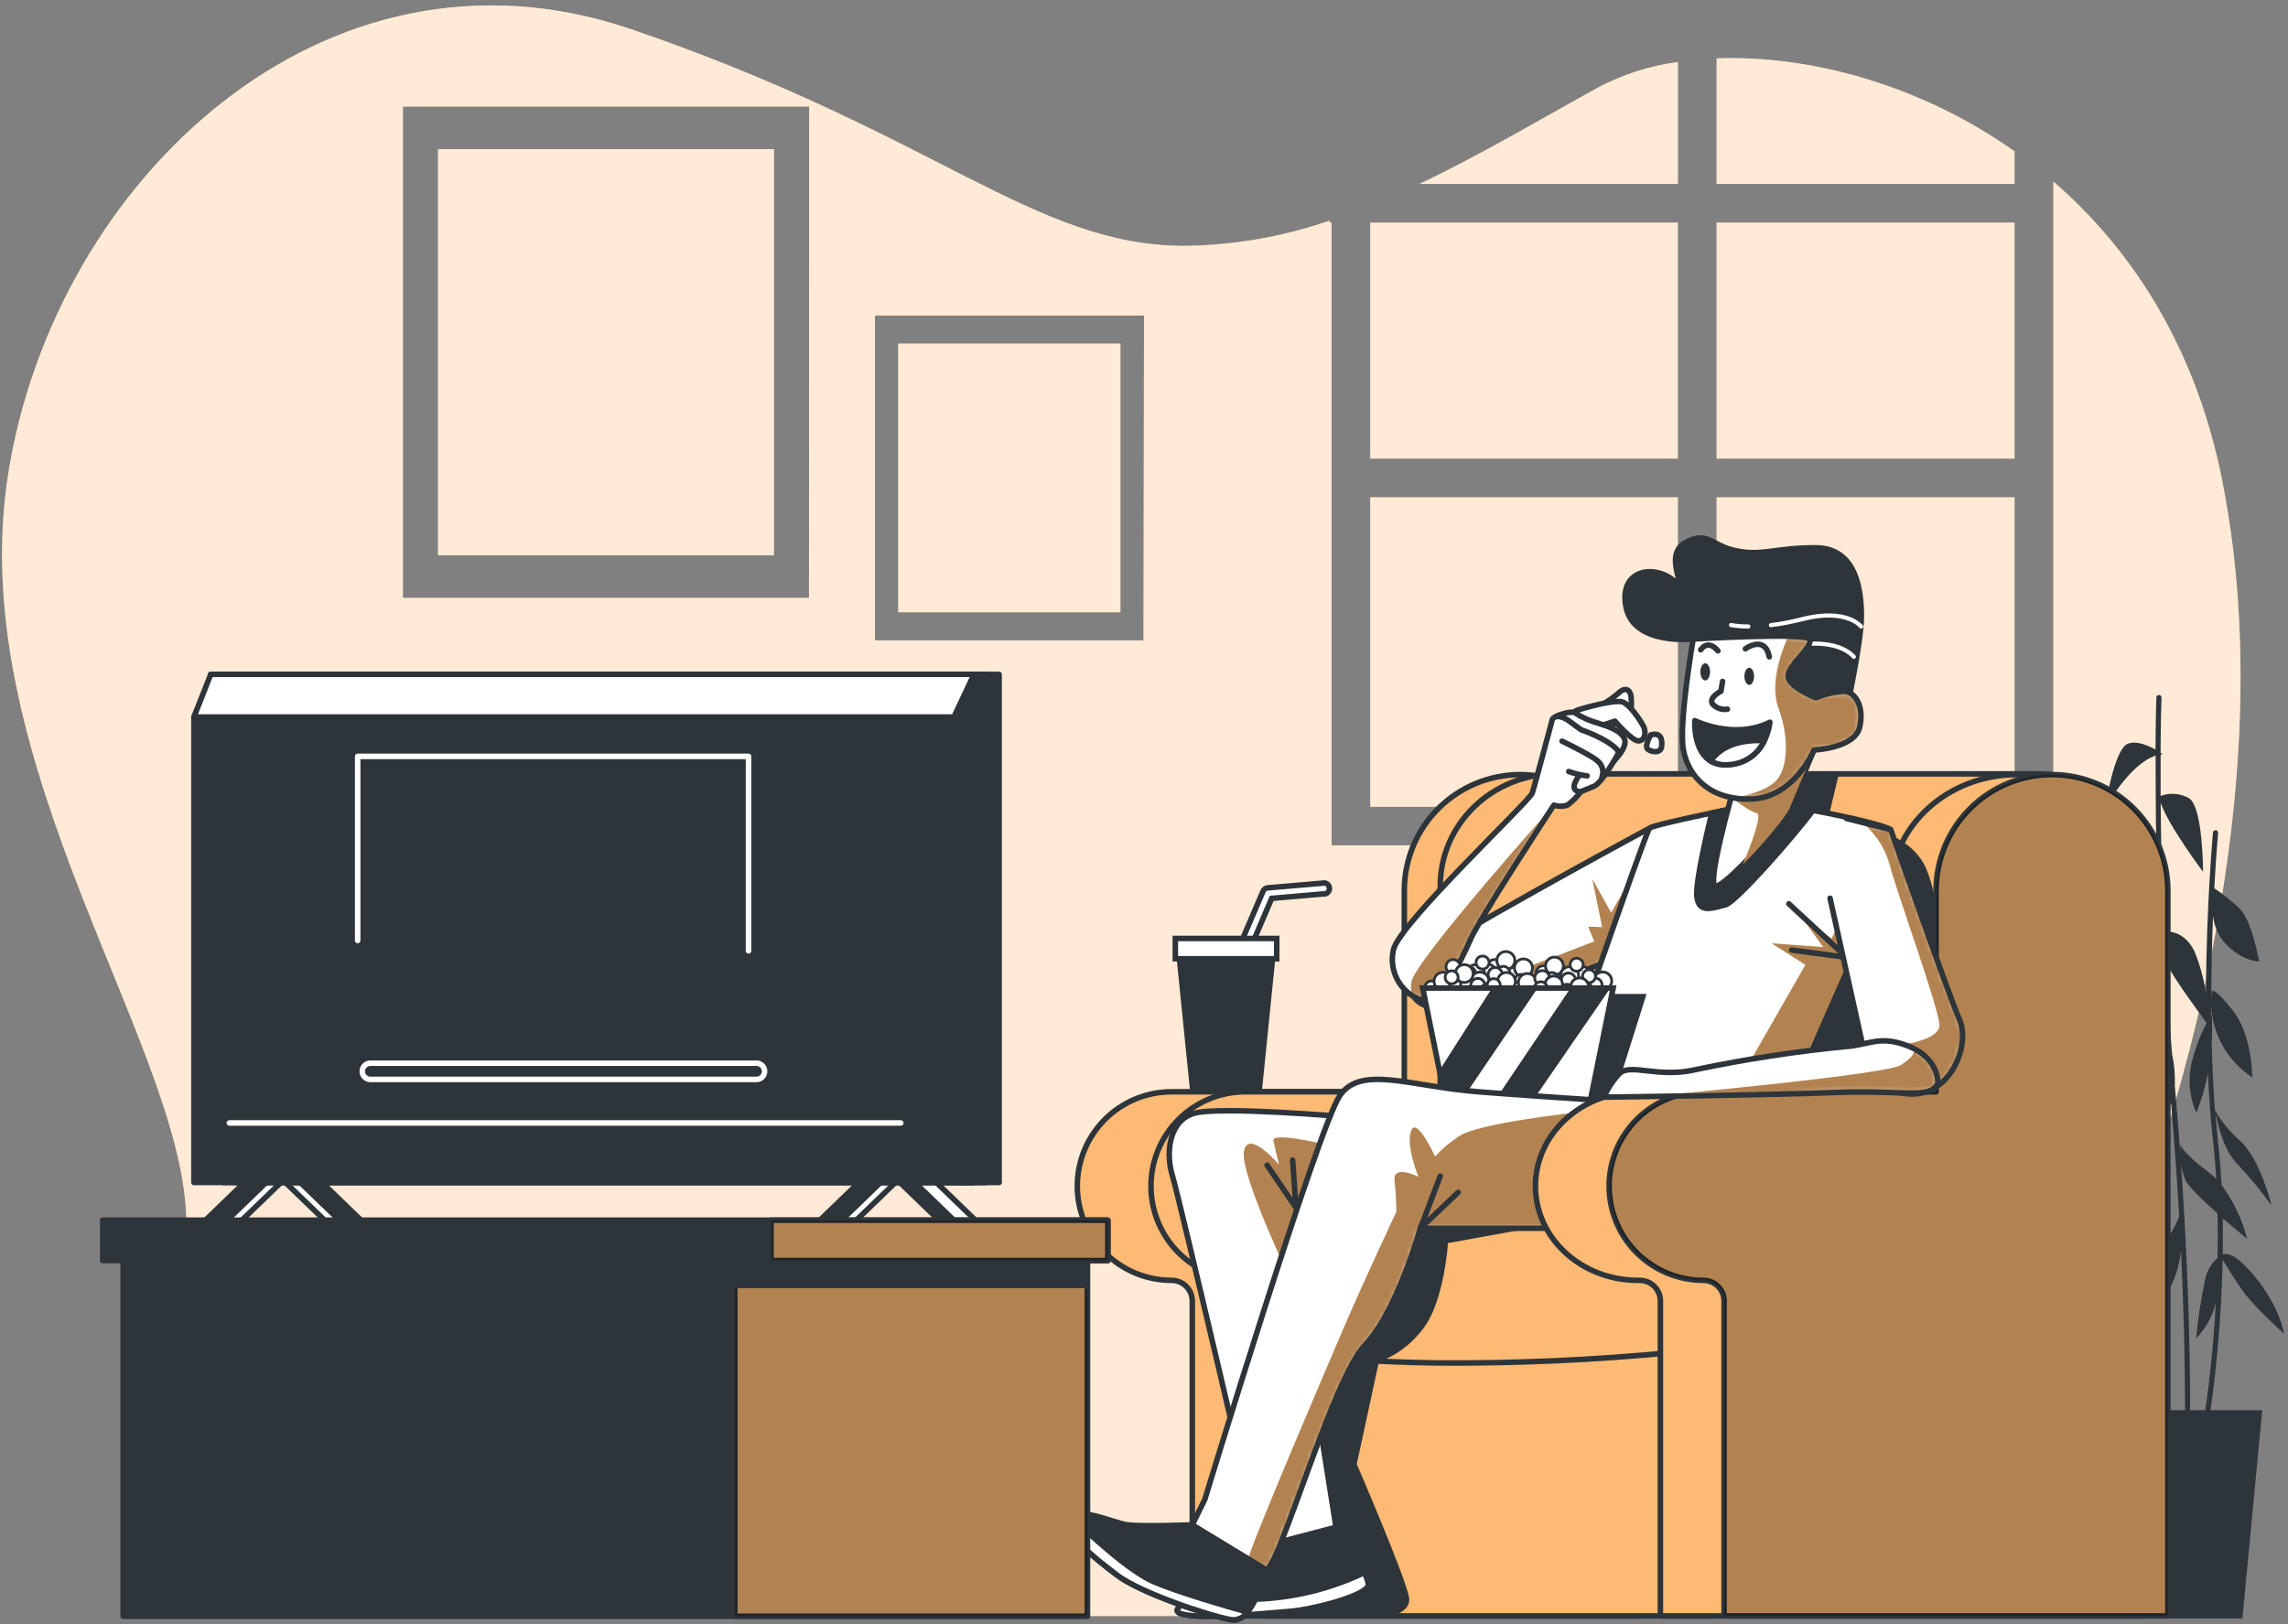 <svg width="414" height="294" viewBox="0 0 414 294" fill="none" xmlns="http://www.w3.org/2000/svg">
<rect x="0" y="0" width="414" height="294" fill="#808080" stroke="none"/>
<path d="M303.6 90.01H247.94V146.02H303.6V90.01Z" fill="#FDBA74"/>
<path d="M303.61 33.29V11.22C298.592 11.888 293.731 13.435 289.25 15.79C278.78 21.55 268.02 27.98 256.85 33.29H303.61Z" fill="#FDBA74"/>
<path d="M364.52 40.29H310.61V83H364.52V40.29Z" fill="#FDBA74"/>
<path d="M364.52 90.01H310.61V146.02H364.52V90.01Z" fill="#FDBA74"/>
<path d="M303.6 40.29H247.94V83H303.6V40.29Z" fill="#FDBA74"/>
<path d="M310.61 33.29H364.52V27.39C347.16 15.11 327.08 9.94 310.61 10.57V33.29Z" fill="#FDBA74"/>
<path d="M382.38 231.44C382.38 231.44 416 155.82 402 86.51C397.19 62.71 385.7 45.1 371.54 32.86V153H240.94V40.29H240.59V39.93C232.138 42.85 223.272 44.394 214.33 44.5C187.03 44.5 169.52 24.19 114.21 5.29C58.9 -13.61 9.88 32.59 1.48 85.81C-6.92 139.03 35.09 191.53 33.69 223C32.29 254.47 22.28 292.49 22.28 292.49H388.68C388.68 292.49 375.37 267.85 382.38 231.44ZM146.38 108.21H72.9V19.29H146.42L146.38 108.21ZM206.91 115.91H158.32V57.1H207L206.91 115.91Z" fill="#FDBA74"/>
<path d="M140.04 26.99H79.26V100.51H140.04V26.99Z" fill="#FDBA74"/>
<path d="M202.73 62.19H162.53V110.82H202.73V62.19Z" fill="#FDBA74"/>
<g opacity="0.7">
<path d="M303.6 90.01H247.94V146.02H303.6V90.01Z" fill="white"/>
<path d="M303.61 33.29V11.22C298.592 11.888 293.731 13.435 289.25 15.79C278.78 21.55 268.02 27.98 256.85 33.29H303.61Z" fill="white"/>
<path d="M364.52 40.29H310.61V83H364.52V40.29Z" fill="white"/>
<path d="M364.52 90.01H310.61V146.02H364.52V90.01Z" fill="white"/>
<path d="M303.6 40.29H247.94V83H303.6V40.29Z" fill="white"/>
<path d="M310.61 33.29H364.52V27.39C347.16 15.11 327.08 9.94 310.61 10.57V33.29Z" fill="white"/>
<path d="M382.38 231.44C382.38 231.44 416 155.82 402 86.51C397.19 62.71 385.7 45.1 371.54 32.86V153H240.94V40.29H240.59V39.93C232.138 42.85 223.272 44.394 214.33 44.5C187.03 44.5 169.52 24.19 114.21 5.29C58.9 -13.61 9.88 32.59 1.48 85.81C-6.92 139.03 35.09 191.53 33.69 223C32.29 254.47 22.28 292.49 22.28 292.49H388.68C388.68 292.49 375.37 267.85 382.38 231.44ZM146.38 108.21H72.9V19.29H146.42L146.38 108.21ZM206.91 115.91H158.32V57.1H207L206.91 115.91Z" fill="white"/>
<path d="M140.04 26.99H79.26V100.51H140.04V26.99Z" fill="white"/>
<path d="M202.73 62.19H162.53V110.82H202.73V62.19Z" fill="white"/>
</g>
<path d="M407.86 230.89C404.47 226.82 402.86 226.78 402.2 227.09C402.2 224.943 402.2 222.757 402.2 220.53C404.55 222.53 406.6 224.22 406.6 224.22C405.714 220.705 404.145 217.398 401.98 214.49C401.84 212.01 401.65 209.49 401.38 207.07C401.18 205.26 401.02 203.42 400.87 201.58C401.68 204.79 402.47 208.34 405.01 210.88C407.172 213.179 409.176 215.622 411.01 218.19C411.01 218.19 409.1 209.93 405.29 206.44C403.489 204.876 401.964 203.02 400.78 200.95C400.48 196.89 400.29 192.79 400.19 188.77C400.305 187.039 400.305 185.301 400.19 183.57L400.08 183.71C400.08 183.08 400.08 182.46 400.08 181.85C400.18 184.479 400.909 187.046 402.208 189.334C403.506 191.622 405.335 193.566 407.54 195C407.54 195 407.54 187.38 404.05 182.93C400.56 178.48 400.24 179.44 400.24 179.44C400.17 180.03 400.13 180.61 400.12 181.16C400.12 175.52 400.25 170.25 400.44 165.72C400.61 167.493 401.306 169.176 402.44 170.55C405.62 174.04 408.79 174.04 408.79 174.04C408.79 174.04 407.52 166.74 405.3 164.51C403.876 163.121 402.322 161.872 400.66 160.78C400.99 154.78 401.34 150.93 401.35 150.78C401.357 150.719 401.351 150.657 401.334 150.598C401.316 150.539 401.287 150.484 401.248 150.436C401.209 150.389 401.16 150.349 401.106 150.321C401.051 150.292 400.991 150.275 400.93 150.27C400.807 150.261 400.686 150.3 400.591 150.378C400.496 150.456 400.435 150.568 400.42 150.69C400.42 150.89 399.22 163.69 399.16 179.69C398.75 177.09 398.039 174.546 397.04 172.11C395.14 168.29 391.96 168.61 391.96 168.61C391.828 168.585 391.694 168.568 391.56 168.56C391.18 159.8 391.01 151.86 390.96 145.29C392.36 149.45 398.63 157.81 398.63 157.81C398.63 157.81 398.63 146.06 396.09 144.47C395.315 144.03 394.453 143.766 393.565 143.695C392.677 143.624 391.785 143.749 390.95 144.06C390.95 141.29 390.95 138.78 390.95 136.58L391.34 136.53L390.95 136.27C390.95 130.08 391.12 126.4 391.12 126.27C391.123 126.209 391.113 126.148 391.092 126.09C391.071 126.033 391.038 125.98 390.996 125.935C390.954 125.891 390.904 125.855 390.848 125.83C390.792 125.805 390.731 125.791 390.67 125.79C390.608 125.787 390.547 125.797 390.489 125.818C390.431 125.839 390.377 125.872 390.332 125.913C390.286 125.955 390.249 126.006 390.223 126.062C390.197 126.118 390.183 126.178 390.18 126.24C390.18 126.34 390.06 129.81 390.02 135.67C388.68 134.92 386.58 134.01 385.02 134.61C382.48 135.61 380.89 146.36 380.89 146.36C380.89 146.36 385.17 138.36 390.05 136.77C390.05 143.1 390.05 151.92 390.43 162.19C389.3 162.04 385.33 161.71 383.43 164.19C381.2 167.04 378.03 176.89 378.03 176.89L390.43 162.62C390.497 164.62 390.577 166.673 390.67 168.78C390.4 169.08 390.51 169.66 390.74 170.34C391.06 176.99 391.49 184.09 392.1 191.34C390.297 193.35 388.671 195.511 387.24 197.8C383.74 203.2 383.43 211.46 383.43 211.46C383.43 211.46 391.29 203.28 392.84 199.65C393.47 206.98 393.95 213.86 394.31 220.15C393.465 222.314 392.254 224.317 390.73 226.07C387.55 229.88 387.55 238.46 387.55 238.46C387.55 238.46 393.55 235.66 394.64 226.39C395.58 246.12 395.34 258.66 395.33 258.84C395.329 258.902 395.34 258.963 395.362 259.021C395.384 259.078 395.418 259.131 395.461 259.175C395.503 259.22 395.554 259.256 395.611 259.28C395.667 259.305 395.728 259.319 395.79 259.32C395.851 259.321 395.912 259.31 395.969 259.288C396.026 259.265 396.078 259.232 396.122 259.189C396.166 259.146 396.2 259.095 396.224 259.038C396.248 258.982 396.26 258.921 396.26 258.86C396.26 258.64 396.65 239.07 394.61 210.3C394.708 211.468 395.002 212.61 395.48 213.68C396.1 214.91 398.71 217.39 401.24 219.63C401.31 222.36 401.31 225.05 401.24 227.68C400.037 228.753 399.234 230.202 398.96 231.79C398.234 235.251 397.703 238.75 397.37 242.27C399.083 240.487 400.309 238.293 400.93 235.9C400.475 244.325 399.547 252.719 398.15 261.04C398.129 261.163 398.158 261.289 398.229 261.392C398.299 261.495 398.408 261.566 398.53 261.59H398.62C398.73 261.589 398.837 261.55 398.921 261.479C399.005 261.407 399.061 261.309 399.08 261.2C400.905 250.222 401.941 239.127 402.18 228C402.77 229 404.04 231.13 405.64 233.41C407.86 236.59 413.26 241.35 413.26 241.35C413.26 241.35 412.63 236.61 407.86 230.89ZM399.6 212.15C394.52 208.34 394.52 207.07 394.52 207.07C394.488 207.693 394.488 208.317 394.52 208.94C394.23 204.94 393.89 200.78 393.52 196.48C393.592 194.553 393.424 192.625 393.02 190.74C392.55 185.02 392.19 179.45 391.9 174.11C392.9 176.45 397.23 182.38 399.25 185.11V185.22C398.191 187.23 397.362 189.354 396.78 191.55C395.806 194.804 396.033 198.299 397.42 201.4C398.342 199.102 399.042 196.721 399.51 194.29C399.71 198.61 400.02 202.97 400.51 207.21C400.73 209.27 400.903 211.333 401.03 213.4C400.584 212.949 400.106 212.531 399.6 212.15Z" fill="#2E353A"/>
<path d="M405.75 292.93H389L385.42 255.24H409.34L405.75 292.93Z" fill="#2E353A"/>
<path d="M254.1 161.2V197.61H212C209.759 197.609 207.539 198.049 205.468 198.906C203.397 199.762 201.516 201.019 199.93 202.603C198.345 204.188 197.088 206.069 196.23 208.139C195.372 210.21 194.93 212.429 194.93 214.67C194.93 219.197 196.728 223.539 199.93 226.74C203.131 229.942 207.473 231.74 212 231.74C212.992 231.74 213.943 232.134 214.645 232.835C215.346 233.537 215.74 234.488 215.74 235.48V292.48H296V161.2C296 155.665 293.815 150.354 289.92 146.421C286.025 142.488 280.735 140.253 275.2 140.2C272.434 140.187 269.692 140.72 267.133 141.77C264.574 142.819 262.247 144.364 260.286 146.315C258.325 148.267 256.77 150.586 255.708 153.14C254.646 155.695 254.1 158.434 254.1 161.2Z" fill="#FDBA74" stroke="#2E353A" stroke-miterlimit="10"/>
<path d="M267.43 161.2V197.61H225.33C223.089 197.609 220.869 198.049 218.798 198.906C216.727 199.762 214.846 201.019 213.26 202.603C211.675 204.188 210.418 206.069 209.56 208.139C208.702 210.21 208.26 212.429 208.26 214.67C208.26 219.197 210.058 223.539 213.26 226.74C216.461 229.942 220.803 231.74 225.33 231.74C226.322 231.74 227.273 232.134 227.975 232.835C228.676 233.537 229.07 234.488 229.07 235.48V292.48H309.36V161.2C309.36 155.665 307.175 150.354 303.28 146.421C299.385 142.488 294.095 140.253 288.56 140.2C285.791 140.183 283.047 140.713 280.484 141.761C277.921 142.809 275.59 144.353 273.627 146.305C271.663 148.256 270.104 150.577 269.041 153.134C267.977 155.69 267.43 158.431 267.43 161.2Z" fill="#FDBA74" stroke="#2E353A" stroke-miterlimit="10"/>
<path d="M278.5 222L262 225C262 225 261.5 233.5 258.5 239C256.441 242.451 253.266 245.097 249.5 246.5L245.5 265C245.5 265 255 287 255 289.5C255 292 251.5 292.5 251.5 292.5H231.5V216H281L278.5 222Z" fill="#2E353A"/>
<path d="M260.6 208.08V160.37C260.6 149.16 270.01 140.07 281.6 140.07H368.6C380.2 140.07 389.6 149.16 389.6 160.37V216.14H279.27L260.6 208.08Z" fill="#FDBA74" stroke="#2E353A" stroke-miterlimit="10"/>
<path d="M332.73 140.06L330.89 147.76L342 151.15C342 151.15 346.59 152.8 348.47 157C350.35 161.2 351.55 170.24 351.55 170.24L351.86 178.86V196H315.86L320.78 148.4L325.4 140.4L332.73 140.06Z" fill="#2E353A"/>
<path d="M303.19 244.74C288.838 246.151 274.421 246.802 260 246.69C238.22 246.37 225.22 244.09 225.22 244.09" stroke="#2E353A" stroke-miterlimit="10"/>
<path d="M298.47 149.9C298.47 149.9 258.73 171.36 256.78 174C254.83 176.64 253.61 182 260.44 182.53C267.27 183.06 293.11 173.27 293.11 173.27L298.47 149.9Z" fill="white"/>
<mask id="mask0_1_211" style="mask-type:luminance" maskUnits="userSpaceOnUse" x="255" y="149" width="44" height="34">
<path d="M298.47 149.9C298.47 149.9 258.73 171.36 256.78 174C254.83 176.64 253.61 182 260.44 182.53C267.27 183.06 293.11 173.27 293.11 173.27L298.47 149.9Z" fill="white"/>
</mask>
<g mask="url(#mask0_1_211)">
<path d="M295.06 159L291.53 165.21L288.11 159.05L289.91 167.81L287.37 167.72L288.47 170.4L266.58 178.8C266.58 178.8 273.76 179.63 279.23 177.6C284.7 175.57 289.61 174.26 289.61 174.26L295.06 159Z" fill="#FDBA74"/>
<g style="mix-blend-mode:multiply" opacity="0.3">
<path d="M295.06 159L291.53 165.21L288.11 159.05L289.91 167.81L287.37 167.72L288.47 170.4L266.58 178.8C266.58 178.8 273.76 179.63 279.23 177.6C284.7 175.57 289.61 174.26 289.61 174.26L295.06 159Z" fill="black"/>
</g>
</g>
<path d="M298.47 149.9C298.47 149.9 258.73 171.36 256.78 174C254.83 176.64 253.61 182 260.44 182.53C267.27 183.06 293.11 173.27 293.11 173.27L298.47 149.9Z" stroke="#2E353A" stroke-linecap="round" stroke-linejoin="round"/>
<path d="M287.35 128.75C289.293 127.983 291.102 126.913 292.71 125.58C294.42 123.87 295.15 125.34 295.15 126.31C295.15 127.28 295.64 129.73 293.2 130.7C290.76 131.67 287.35 131.19 287.35 128.75Z" fill="white" stroke="#2E353A" stroke-linecap="round" stroke-linejoin="round"/>
<path d="M281.82 131.08C282.894 130.133 284.059 129.295 285.3 128.58C286.3 128.22 292.36 126.48 293.71 127.1C295.06 127.72 296.85 130.43 297.4 131.51C297.95 132.59 297.58 134.16 296.4 134.1C295.22 134.04 292.21 130.52 292.21 130.52L287.21 132.18C287.21 132.18 285.14 133.1 284.13 132.51C283.12 131.92 282.09 132.26 281.82 131.08Z" fill="white" stroke="#2E353A" stroke-linecap="round" stroke-linejoin="round"/>
<path d="M282.11 129.42C282.11 129.42 284.39 128.56 285.05 129.07C286.285 129.863 287.634 130.463 289.05 130.85C291.14 131.52 293.47 132.29 293.97 133.85C294.47 135.41 291.97 137.78 291.97 137.78C289.762 136.262 287.472 134.866 285.11 133.6C283 132.54 279.58 130.15 282.11 129.42Z" fill="white" stroke="#2E353A" stroke-linecap="round" stroke-linejoin="round"/>
<path d="M286.1 132.09L283.9 130.49C283.9 130.49 281.9 128.93 280.9 130.15C280.9 130.15 277.73 142.1 277.24 143.56C276.75 145.02 253.37 167 252.15 171.84C251.682 173.778 251.977 175.822 252.975 177.548C253.973 179.274 255.597 180.549 257.51 181.11C260.44 181.84 264.34 174.04 266.04 170.11C267.74 166.18 281.16 145.73 281.16 145.73C281.952 145.993 282.808 145.993 283.6 145.73C284.535 145.048 285.358 144.225 286.04 143.29L288.48 142.29C289.69 141.81 292.62 136.93 292.86 136.2C292.872 136.127 292.872 136.053 292.86 135.98C291.18 133.79 286.1 132.09 286.1 132.09Z" fill="white"/>
<mask id="mask1_1_211" style="mask-type:luminance" maskUnits="userSpaceOnUse" x="251" y="129" width="42" height="53">
<path d="M286.1 132.09L283.9 130.49C283.9 130.49 281.9 128.93 280.9 130.15C280.9 130.15 277.73 142.1 277.24 143.56C276.75 145.02 253.37 167 252.15 171.84C251.682 173.778 251.977 175.822 252.975 177.548C253.973 179.274 255.597 180.549 257.51 181.11C260.44 181.84 264.34 174.04 266.04 170.11C267.74 166.18 281.16 145.73 281.16 145.73C281.952 145.993 282.808 145.993 283.6 145.73C284.535 145.048 285.358 144.225 286.04 143.29L288.48 142.29C289.69 141.81 292.62 136.93 292.86 136.2C292.872 136.127 292.872 136.053 292.86 135.98C291.18 133.79 286.1 132.09 286.1 132.09Z" fill="white"/>
</mask>
<g mask="url(#mask1_1_211)">
<g style="mix-blend-mode:multiply">
<path d="M255.59 180.25C256.181 180.635 256.829 180.926 257.51 181.11C260.44 181.84 264.34 174.04 266.04 170.11C267.74 166.18 281.16 145.73 281.16 145.73C281.16 145.73 256.1 173.73 255.38 177.73C255.229 178.574 255.302 179.443 255.59 180.25Z" fill="#FDBA74"/>
</g>
<g style="mix-blend-mode:multiply" opacity="0.3">
<path d="M255.59 180.25C256.181 180.635 256.829 180.926 257.51 181.11C260.44 181.84 264.34 174.04 266.04 170.11C267.74 166.18 281.16 145.73 281.16 145.73C281.16 145.73 256.1 173.73 255.38 177.73C255.229 178.574 255.302 179.443 255.59 180.25Z" fill="black"/>
</g>
</g>
<path d="M286.1 132.09L283.9 130.49C283.9 130.49 281.9 128.93 280.9 130.15C280.9 130.15 277.73 142.1 277.24 143.56C276.75 145.02 253.37 167 252.15 171.84C251.682 173.778 251.977 175.822 252.975 177.548C253.973 179.274 255.597 180.549 257.51 181.11C260.44 181.84 264.34 174.04 266.04 170.11C267.74 166.18 281.16 145.73 281.16 145.73C281.952 145.993 282.808 145.993 283.6 145.73C284.535 145.048 285.358 144.225 286.04 143.29L288.48 142.29C289.69 141.81 292.62 136.93 292.86 136.2C292.872 136.127 292.872 136.053 292.86 135.98C291.18 133.79 286.1 132.09 286.1 132.09Z" stroke="#2E353A" stroke-linecap="round" stroke-linejoin="round"/>
<path d="M283.86 139.64C284.931 140.035 286.046 140.3 287.18 140.43" stroke="#2E353A" stroke-linecap="round" stroke-linejoin="round"/>
<path d="M285.6 140.59C285.6 140.59 283.6 143.2 286.04 143.32" stroke="#2E353A" stroke-linecap="round" stroke-linejoin="round"/>
<path d="M282.65 134.15C282.65 134.15 288.13 136.79 289.08 137.74C289.494 138.072 289.795 138.525 289.938 139.036C290.082 139.548 290.061 140.091 289.88 140.59" stroke="#2E353A" stroke-linecap="round" stroke-linejoin="round"/>
<path d="M298.71 133C298.71 133 297.51 135 298.11 135.56C298.71 136.12 300.51 136.46 300.66 135.11C300.81 133.76 300.51 132.54 298.71 133Z" fill="white" stroke="#2E353A" stroke-linecap="round" stroke-linejoin="round"/>
<path d="M241.74 276.38C241.74 276.38 247.6 284.83 247.6 286.79C247.6 288.75 237.52 291.34 233.29 291.66C229.06 291.98 218.99 292.96 214.76 292.31C210.53 291.66 214.76 290.04 218.99 287.11C223.22 284.18 227.12 283.21 228.09 279.96L241.74 276.38Z" fill="#2E353A" stroke="#2E353A" stroke-miterlimit="10"/>
<path d="M233.29 291.66C237.52 291.34 247.6 288.74 247.6 286.79C247.478 286.037 247.22 285.312 246.84 284.65C241.065 287.408 234.809 289.018 228.42 289.39C221.65 289.74 217.34 289.8 214.81 289.79C212.81 291.08 212.07 291.9 214.76 292.31C219 293 229.07 292 233.29 291.66Z" fill="white" stroke="#2E353A" stroke-miterlimit="10"/>
<path d="M243.7 202.16C243.7 202.16 220.61 200.16 216.06 201.51C211.51 202.86 210.86 208.66 212.16 212.89C213.46 217.12 228.09 280 228.09 280L241.74 276.42L234.27 229.18L243.7 202.16Z" fill="white"/>
<mask id="mask2_1_211" style="mask-type:luminance" maskUnits="userSpaceOnUse" x="211" y="201" width="33" height="79">
<path d="M243.7 202.16C243.7 202.16 220.61 200.16 216.06 201.51C211.51 202.86 210.86 208.66 212.16 212.89C213.46 217.12 228.09 280 228.09 280L241.74 276.42L234.27 229.18L243.7 202.16Z" fill="white"/>
</mask>
<g mask="url(#mask2_1_211)">
<path d="M239.77 207.14C239.77 207.14 230.09 204.8 230.43 206.47C230.77 208.14 231.43 210.81 231.43 210.81C231.43 210.81 225.75 204.13 225.08 208.47C224.41 212.81 234.08 232.84 234.08 232.84L239.77 207.14Z" fill="#FDBA74"/>
<g style="mix-blend-mode:multiply" opacity="0.3">
<path d="M239.77 207.14C239.77 207.14 230.09 204.8 230.43 206.47C230.77 208.14 231.43 210.81 231.43 210.81C231.43 210.81 225.75 204.13 225.08 208.47C224.41 212.81 234.08 232.84 234.08 232.84L239.77 207.14Z" fill="black"/>
</g>
</g>
<path d="M243.7 202.16C243.7 202.16 220.61 200.16 216.06 201.51C211.51 202.86 210.86 208.66 212.16 212.89C213.46 217.12 228.09 280 228.09 280L241.74 276.42L234.27 229.18L243.7 202.16Z" stroke="#2E353A" stroke-miterlimit="10"/>
<path d="M229.27 210.89L234.5 218.59L233.89 209.96" stroke="#2E353A" stroke-linecap="round" stroke-linejoin="round"/>
<path d="M317.73 145.51C317.73 145.51 299.2 149.17 298.47 149.9C297.74 150.63 280.92 199.4 280.92 199.4H324.07C324.07 199.4 343.82 151.4 342.07 150.15C340.32 148.9 321.39 145 317.73 145.51Z" fill="white" stroke="#2E353A" stroke-linecap="round" stroke-linejoin="round"/>
<path d="M332.27 168.03L331.42 169.89L326 165.99L329.9 171.42L320.57 170.74L326.68 174.64L316.68 192.1L327.19 190.4L334.13 174.64L332.27 168.03Z" fill="#FDBA74"/>
<g style="mix-blend-mode:multiply" opacity="0.3">
<path d="M332.27 168.03L331.42 169.89L326 165.99L329.9 171.42L320.57 170.74L326.68 174.64L316.68 192.1L327.19 190.4L334.13 174.64L332.27 168.03Z" fill="black"/>
</g>
<path d="M323.68 163.59L334.14 173.27L324.2 171.96" stroke="#2E353A" stroke-linecap="round" stroke-linejoin="round"/>
<path d="M317.73 145.51C317.73 145.51 313.93 146.26 309.73 147.15C308.81 150.96 306.84 159.47 307.03 162.09C307.27 165.51 309.95 164.29 312.15 163.8C314.07 163.37 324.66 151.27 328.03 146.69C323.49 145.87 319.26 145.31 317.73 145.51Z" fill="#2E353A" stroke="#2E353A" stroke-linecap="round" stroke-linejoin="round"/>
<path d="M289.56 179.9H297.94L291.47 200.42H282.85L289.56 179.9Z" fill="#2E353A"/>
<path d="M313.59 143.07C313.59 143.07 308.71 160.14 310.42 160.39C312.13 160.64 322.85 148.68 323.83 146.24C324.81 143.8 328.23 135.75 328.23 135.75C328.23 135.75 321.39 142.59 313.59 143.07Z" fill="white" stroke="#2E353A" stroke-linecap="round" stroke-linejoin="round"/>
<g style="mix-blend-mode:multiply">
<path d="M323.83 146.24C324.83 143.81 328.23 135.75 328.23 135.75C328.23 135.75 321.39 142.59 313.59 143.07L313.25 144.27C314.48 145.27 316.77 146.94 317.86 147.18C318.95 147.42 316.86 152.83 315.35 156.47C319 152.82 323.23 147.74 323.83 146.24Z" fill="#FDBA74"/>
</g>
<g style="mix-blend-mode:multiply" opacity="0.3">
<path d="M323.83 146.24C324.83 143.81 328.23 135.75 328.23 135.75C328.23 135.75 321.39 142.59 313.59 143.07L313.25 144.27C314.48 145.27 316.77 146.94 317.86 147.18C318.95 147.42 316.86 152.83 315.35 156.47C319 152.82 323.23 147.74 323.83 146.24Z" fill="black"/>
</g>
<path d="M306.37 115.66C306.37 115.66 295.74 116.84 294.26 110.05C292.78 103.26 299 102 302.83 105.05C305.76 107.37 300.76 100.62 304.89 98.26C309.02 95.9 309.62 98.85 314.35 99.74C319.08 100.63 321.14 99.15 328.52 99.15C335.9 99.15 336.8 106.83 336.8 111.55C336.8 116.27 334.14 128.39 334.14 128.39C334.14 128.39 329.71 129.57 326.46 128.39C323.21 127.21 319.37 123.39 320.55 121.01C321.73 118.63 318.78 117.46 315.82 117.46C312.86 117.46 306.37 115.66 306.37 115.66Z" fill="#2E353A" stroke="#2E353A" stroke-linecap="round" stroke-linejoin="round"/>
<path d="M320.44 113.15C322.325 112.919 324.193 112.561 326.03 112.08C334.14 109.99 336.75 113.39 336.75 113.39" stroke="white" stroke-width="0.75" stroke-linecap="round" stroke-linejoin="round"/>
<path d="M313.22 113.13C314.256 113.314 315.308 113.401 316.36 113.39" stroke="white" stroke-width="0.75" stroke-linecap="round" stroke-linejoin="round"/>
<path d="M327.34 116.53C327.34 116.53 332.83 116 335.44 118.88" stroke="white" stroke-width="0.75" stroke-linecap="round" stroke-linejoin="round"/>
<path d="M260.37 178.83C260.37 179.085 260.294 179.335 260.153 179.547C260.011 179.759 259.809 179.924 259.574 180.022C259.338 180.119 259.079 180.145 258.828 180.095C258.578 180.045 258.348 179.923 258.168 179.742C257.987 179.562 257.865 179.332 257.815 179.082C257.765 178.831 257.791 178.572 257.888 178.336C257.986 178.101 258.151 177.899 258.363 177.757C258.575 177.616 258.825 177.54 259.08 177.54C259.249 177.54 259.417 177.573 259.574 177.638C259.73 177.703 259.872 177.798 259.992 177.918C260.112 178.038 260.207 178.18 260.272 178.336C260.337 178.493 260.37 178.661 260.37 178.83Z" fill="white" stroke="#2E353A" stroke-width="0.5" stroke-miterlimit="10"/>
<path d="M261.1 179.22C261.995 179.22 262.72 178.495 262.72 177.6C262.72 176.705 261.995 175.98 261.1 175.98C260.205 175.98 259.48 176.705 259.48 177.6C259.48 178.495 260.205 179.22 261.1 179.22Z" fill="white" stroke="#2E353A" stroke-width="0.5" stroke-miterlimit="10"/>
<path d="M260.65 181.13C261.302 181.13 261.83 180.602 261.83 179.95C261.83 179.298 261.302 178.77 260.65 178.77C259.998 178.77 259.47 179.298 259.47 179.95C259.47 180.602 259.998 181.13 260.65 181.13Z" fill="white" stroke="#2E353A" stroke-width="0.5" stroke-miterlimit="10"/>
<path d="M289.28 178.77C289.282 179.026 289.208 179.276 289.067 179.489C288.927 179.703 288.726 179.87 288.491 179.969C288.255 180.068 287.995 180.095 287.745 180.046C287.494 179.998 287.263 179.876 287.081 179.696C286.9 179.516 286.776 179.286 286.726 179.035C286.675 178.785 286.7 178.525 286.797 178.289C286.895 178.052 287.06 177.85 287.272 177.708C287.485 177.566 287.734 177.49 287.99 177.49C288.33 177.49 288.657 177.625 288.899 177.864C289.14 178.104 289.277 178.43 289.28 178.77Z" fill="white" stroke="#2E353A" stroke-width="0.5" stroke-miterlimit="10"/>
<path d="M291.63 177.54C291.632 177.863 291.538 178.18 291.359 178.449C291.181 178.719 290.927 178.929 290.628 179.054C290.33 179.179 290.002 179.212 289.684 179.149C289.367 179.087 289.076 178.931 288.847 178.703C288.619 178.474 288.463 178.183 288.401 177.866C288.338 177.548 288.371 177.22 288.496 176.922C288.621 176.623 288.831 176.369 289.101 176.191C289.37 176.012 289.687 175.918 290.01 175.92C290.44 175.92 290.852 176.091 291.156 176.395C291.459 176.698 291.63 177.11 291.63 177.54Z" fill="white" stroke="#2E353A" stroke-width="0.5" stroke-miterlimit="10"/>
<path d="M290.74 179.9C290.74 180.133 290.671 180.362 290.541 180.556C290.411 180.75 290.227 180.901 290.012 180.99C289.796 181.079 289.559 181.103 289.33 181.057C289.101 181.012 288.891 180.899 288.726 180.734C288.561 180.569 288.448 180.359 288.403 180.13C288.357 179.901 288.381 179.664 288.47 179.448C288.559 179.233 288.71 179.049 288.904 178.919C289.098 178.789 289.327 178.72 289.56 178.72C289.715 178.719 289.869 178.748 290.013 178.807C290.157 178.866 290.288 178.953 290.397 179.063C290.507 179.173 290.594 179.303 290.653 179.447C290.712 179.591 290.741 179.745 290.74 179.9Z" fill="white" stroke="#2E353A" stroke-width="0.5" stroke-miterlimit="10"/>
<path d="M274.94 176.42C274.94 176.675 274.864 176.925 274.723 177.137C274.581 177.349 274.379 177.514 274.144 177.612C273.908 177.709 273.649 177.735 273.398 177.685C273.148 177.635 272.918 177.513 272.738 177.332C272.557 177.152 272.435 176.922 272.385 176.672C272.335 176.421 272.361 176.162 272.458 175.926C272.556 175.691 272.721 175.489 272.933 175.347C273.145 175.206 273.395 175.13 273.65 175.13C273.819 175.13 273.987 175.163 274.144 175.228C274.3 175.293 274.442 175.388 274.562 175.508C274.682 175.628 274.777 175.77 274.842 175.926C274.907 176.083 274.94 176.251 274.94 176.42Z" fill="white" stroke="#2E353A" stroke-width="0.5" stroke-miterlimit="10"/>
<path d="M277.29 175.19C277.29 175.512 277.194 175.828 277.015 176.096C276.836 176.364 276.582 176.573 276.284 176.696C275.986 176.819 275.658 176.852 275.342 176.789C275.026 176.726 274.735 176.571 274.507 176.343C274.279 176.115 274.124 175.824 274.061 175.508C273.998 175.192 274.031 174.864 274.154 174.566C274.277 174.268 274.486 174.014 274.754 173.835C275.022 173.656 275.338 173.56 275.66 173.56C275.874 173.559 276.087 173.6 276.285 173.681C276.484 173.763 276.664 173.883 276.816 174.034C276.967 174.186 277.087 174.366 277.169 174.565C277.25 174.763 277.291 174.976 277.29 175.19Z" fill="white" stroke="#2E353A" stroke-width="0.5" stroke-miterlimit="10"/>
<path d="M275.22 178.72C275.872 178.72 276.4 178.192 276.4 177.54C276.4 176.888 275.872 176.36 275.22 176.36C274.568 176.36 274.04 176.888 274.04 177.54C274.04 178.192 274.568 178.72 275.22 178.72Z" fill="white" stroke="#2E353A" stroke-width="0.5" stroke-miterlimit="10"/>
<path d="M270.45 176.25C271.162 176.25 271.74 175.672 271.74 174.96C271.74 174.248 271.162 173.67 270.45 173.67C269.738 173.67 269.16 174.248 269.16 174.96C269.16 175.672 269.738 176.25 270.45 176.25Z" fill="white" stroke="#2E353A" stroke-width="0.5" stroke-miterlimit="10"/>
<path d="M274.1 173.73C274.118 173.954 274.089 174.179 274.015 174.392C273.941 174.604 273.824 174.799 273.672 174.964C273.519 175.129 273.334 175.261 273.128 175.351C272.922 175.441 272.7 175.488 272.475 175.488C272.25 175.488 272.028 175.441 271.822 175.351C271.616 175.261 271.431 175.129 271.278 174.964C271.126 174.799 271.009 174.604 270.935 174.392C270.861 174.179 270.832 173.954 270.85 173.73C270.882 173.321 271.067 172.939 271.368 172.661C271.67 172.382 272.065 172.228 272.475 172.228C272.885 172.228 273.28 172.382 273.582 172.661C273.883 172.939 274.068 173.321 274.1 173.73Z" fill="white" stroke="#2E353A" stroke-width="0.5" stroke-miterlimit="10"/>
<path d="M273.2 176.09C273.2 176.323 273.131 176.552 273.001 176.746C272.871 176.94 272.687 177.091 272.472 177.18C272.256 177.269 272.019 177.293 271.79 177.247C271.561 177.202 271.351 177.089 271.186 176.924C271.021 176.759 270.908 176.549 270.863 176.32C270.817 176.091 270.841 175.854 270.93 175.638C271.019 175.423 271.17 175.239 271.364 175.109C271.558 174.979 271.787 174.91 272.02 174.91C272.175 174.909 272.329 174.938 272.473 174.997C272.617 175.056 272.748 175.143 272.857 175.253C272.967 175.363 273.054 175.493 273.113 175.637C273.172 175.781 273.201 175.935 273.2 176.09Z" fill="white" stroke="#2E353A" stroke-width="0.5" stroke-miterlimit="10"/>
<path d="M280.54 176.09C280.54 176.345 280.464 176.595 280.323 176.807C280.181 177.019 279.979 177.184 279.744 177.282C279.508 177.379 279.249 177.405 278.998 177.355C278.748 177.305 278.518 177.183 278.338 177.002C278.157 176.822 278.035 176.592 277.985 176.342C277.935 176.091 277.961 175.832 278.058 175.596C278.156 175.361 278.321 175.159 278.533 175.017C278.745 174.876 278.995 174.8 279.25 174.8C279.42 174.799 279.588 174.831 279.745 174.895C279.902 174.96 280.045 175.055 280.165 175.175C280.285 175.295 280.38 175.438 280.445 175.595C280.509 175.752 280.541 175.92 280.54 176.09Z" fill="white" stroke="#2E353A" stroke-width="0.5" stroke-miterlimit="10"/>
<path d="M281.27 176.47C282.165 176.47 282.89 175.745 282.89 174.85C282.89 173.955 282.165 173.23 281.27 173.23C280.375 173.23 279.65 173.955 279.65 174.85C279.65 175.745 280.375 176.47 281.27 176.47Z" fill="white" stroke="#2E353A" stroke-width="0.5" stroke-miterlimit="10"/>
<path d="M280.82 178.39C281.472 178.39 282 177.862 282 177.21C282 176.558 281.472 176.03 280.82 176.03C280.168 176.03 279.64 176.558 279.64 177.21C279.64 177.862 280.168 178.39 280.82 178.39Z" fill="white" stroke="#2E353A" stroke-width="0.5" stroke-miterlimit="10"/>
<path d="M285.13 175.75C285.222 175.512 285.383 175.307 285.591 175.16C285.8 175.014 286.047 174.932 286.302 174.926C286.557 174.92 286.808 174.99 287.024 175.126C287.239 175.263 287.409 175.46 287.512 175.693C287.616 175.926 287.648 176.185 287.604 176.436C287.56 176.687 287.443 176.92 287.268 177.105C287.092 177.29 286.865 177.418 286.617 177.474C286.368 177.53 286.108 177.512 285.87 177.42C285.712 177.359 285.567 177.268 285.444 177.151C285.321 177.034 285.222 176.894 285.154 176.739C285.085 176.583 285.047 176.416 285.043 176.247C285.039 176.077 285.069 175.908 285.13 175.75Z" fill="white" stroke="#2E353A" stroke-width="0.5" stroke-miterlimit="10"/>
<path d="M282.49 176C282.607 175.7 282.81 175.44 283.074 175.255C283.338 175.07 283.651 174.968 283.973 174.961C284.295 174.954 284.612 175.042 284.884 175.215C285.156 175.388 285.371 175.638 285.501 175.933C285.631 176.228 285.671 176.555 285.615 176.872C285.559 177.19 285.41 177.484 285.188 177.717C284.965 177.95 284.678 178.111 284.364 178.181C284.049 178.251 283.721 178.227 283.42 178.11C283.22 178.033 283.038 177.917 282.883 177.769C282.728 177.621 282.604 177.444 282.518 177.248C282.431 177.052 282.385 176.841 282.38 176.627C282.375 176.413 282.412 176.2 282.49 176Z" fill="white" stroke="#2E353A" stroke-width="0.5" stroke-miterlimit="10"/>
<path d="M284.19 174.18C284.244 174.035 284.327 173.902 284.433 173.79C284.539 173.677 284.667 173.587 284.809 173.525C284.95 173.462 285.103 173.429 285.258 173.426C285.413 173.424 285.566 173.452 285.71 173.51C285.928 173.594 286.117 173.74 286.252 173.931C286.387 174.122 286.462 174.349 286.468 174.583C286.474 174.817 286.41 175.047 286.284 175.244C286.159 175.442 285.978 175.597 285.764 175.692C285.55 175.786 285.313 175.815 285.083 175.774C284.852 175.733 284.639 175.625 284.471 175.463C284.302 175.301 284.185 175.093 284.135 174.864C284.085 174.636 284.104 174.398 284.19 174.18Z" fill="white" stroke="#2E353A" stroke-width="0.5" stroke-miterlimit="10"/>
<path d="M287.39 177.83C287.483 177.592 287.644 177.387 287.853 177.241C288.063 177.095 288.311 177.015 288.566 177.01C288.821 177.004 289.072 177.075 289.287 177.213C289.502 177.35 289.671 177.549 289.774 177.783C289.876 178.017 289.906 178.275 289.861 178.527C289.816 178.778 289.698 179.01 289.521 179.194C289.344 179.378 289.116 179.505 288.867 179.56C288.617 179.614 288.358 179.593 288.12 179.5C287.802 179.375 287.546 179.129 287.41 178.816C287.273 178.503 287.266 178.148 287.39 177.83Z" fill="white" stroke="#2E353A" stroke-width="0.5" stroke-miterlimit="10"/>
<path d="M284.75 178.12C284.867 177.82 285.071 177.561 285.336 177.376C285.601 177.192 285.914 177.09 286.237 177.084C286.559 177.078 286.876 177.167 287.148 177.342C287.419 177.516 287.633 177.766 287.762 178.062C287.891 178.358 287.929 178.685 287.872 179.003C287.815 179.32 287.665 179.613 287.441 179.846C287.217 180.078 286.929 180.238 286.614 180.307C286.299 180.375 285.97 180.348 285.67 180.23C285.269 180.072 284.946 179.761 284.774 179.365C284.601 178.97 284.593 178.522 284.75 178.12Z" fill="white" stroke="#2E353A" stroke-width="0.5" stroke-miterlimit="10"/>
<path d="M286.44 176.26C286.524 176.045 286.671 175.86 286.86 175.728C287.05 175.596 287.274 175.523 287.505 175.518C287.736 175.513 287.963 175.577 288.158 175.701C288.353 175.825 288.506 176.004 288.6 176.216C288.693 176.427 288.721 176.661 288.682 176.889C288.642 177.116 288.536 177.327 288.376 177.494C288.217 177.662 288.012 177.778 287.786 177.829C287.561 177.88 287.326 177.863 287.11 177.78C286.966 177.725 286.834 177.641 286.722 177.535C286.61 177.428 286.521 177.301 286.458 177.16C286.396 177.018 286.362 176.866 286.359 176.712C286.356 176.557 286.384 176.404 286.44 176.26Z" fill="white" stroke="#2E353A" stroke-width="0.5" stroke-miterlimit="10"/>
<path d="M268.11 175.37C268.171 175.212 268.262 175.067 268.379 174.944C268.497 174.822 268.637 174.724 268.792 174.656C268.948 174.588 269.115 174.551 269.285 174.549C269.454 174.546 269.623 174.577 269.78 174.64C270.084 174.775 270.324 175.021 270.45 175.329C270.577 175.636 270.58 175.98 270.459 176.29C270.337 176.599 270.101 176.85 269.8 176.99C269.498 177.13 269.154 177.148 268.84 177.04C268.522 176.915 268.266 176.669 268.13 176.356C267.993 176.043 267.986 175.688 268.11 175.37Z" fill="white" stroke="#2E353A" stroke-width="0.5" stroke-miterlimit="10"/>
<path d="M265.47 175.66C265.585 175.358 265.787 175.098 266.051 174.911C266.315 174.725 266.628 174.621 266.95 174.612C267.273 174.604 267.591 174.691 267.864 174.864C268.137 175.037 268.352 175.286 268.483 175.582C268.614 175.877 268.654 176.204 268.598 176.522C268.543 176.84 268.394 177.135 268.171 177.368C267.948 177.601 267.66 177.763 267.345 177.833C267.03 177.903 266.701 177.877 266.4 177.76C266.201 177.684 266.019 177.569 265.864 177.422C265.709 177.275 265.585 177.098 265.499 176.903C265.412 176.708 265.365 176.498 265.36 176.284C265.355 176.071 265.393 175.859 265.47 175.66Z" fill="white" stroke="#2E353A" stroke-width="0.5" stroke-miterlimit="10"/>
<path d="M267.16 173.79C267.274 173.498 267.499 173.264 267.786 173.138C268.073 173.012 268.398 173.006 268.69 173.12C268.982 173.234 269.216 173.459 269.342 173.746C269.468 174.033 269.474 174.358 269.36 174.65C269.246 174.942 269.021 175.176 268.734 175.302C268.447 175.428 268.122 175.434 267.83 175.32C267.538 175.206 267.304 174.981 267.178 174.694C267.052 174.407 267.046 174.082 267.16 173.79Z" fill="white" stroke="#2E353A" stroke-width="0.5" stroke-miterlimit="10"/>
<path d="M275.61 179.06C275.61 179.315 275.534 179.565 275.393 179.777C275.251 179.989 275.049 180.154 274.814 180.252C274.578 180.349 274.319 180.375 274.068 180.325C273.818 180.275 273.588 180.153 273.408 179.972C273.227 179.792 273.105 179.562 273.055 179.312C273.005 179.061 273.031 178.802 273.128 178.566C273.226 178.331 273.391 178.129 273.603 177.987C273.815 177.846 274.065 177.77 274.32 177.77C274.49 177.769 274.658 177.801 274.815 177.865C274.972 177.93 275.115 178.025 275.235 178.145C275.355 178.265 275.45 178.408 275.515 178.565C275.579 178.722 275.611 178.89 275.61 179.06Z" fill="white" stroke="#2E353A" stroke-width="0.5" stroke-miterlimit="10"/>
<path d="M278 177.82C278.002 178.143 277.908 178.46 277.729 178.729C277.551 178.999 277.297 179.209 276.998 179.334C276.7 179.459 276.372 179.492 276.054 179.429C275.737 179.367 275.446 179.211 275.217 178.983C274.989 178.754 274.833 178.463 274.771 178.146C274.708 177.828 274.741 177.5 274.866 177.202C274.991 176.903 275.201 176.649 275.471 176.471C275.74 176.292 276.057 176.198 276.38 176.2C276.809 176.203 277.219 176.374 277.523 176.677C277.826 176.981 277.997 177.391 278 177.82Z" fill="white" stroke="#2E353A" stroke-width="0.5" stroke-miterlimit="10"/>
<path d="M275.89 181.36C276.542 181.36 277.07 180.832 277.07 180.18C277.07 179.528 276.542 179 275.89 179C275.238 179 274.71 179.528 274.71 180.18C274.71 180.832 275.238 181.36 275.89 181.36Z" fill="white" stroke="#2E353A" stroke-width="0.5" stroke-miterlimit="10"/>
<path d="M264.09 179.9C263.864 180.018 263.607 180.065 263.354 180.037C263.1 180.009 262.861 179.907 262.665 179.743C262.47 179.578 262.328 179.36 262.257 179.115C262.186 178.87 262.189 178.61 262.265 178.366C262.342 178.123 262.49 177.908 262.689 177.749C262.888 177.589 263.13 177.492 263.384 177.47C263.638 177.448 263.893 177.502 264.117 177.624C264.34 177.747 264.522 177.934 264.64 178.16C264.72 178.31 264.768 178.474 264.784 178.644C264.799 178.813 264.781 178.983 264.73 179.145C264.678 179.307 264.595 179.457 264.486 179.587C264.376 179.716 264.241 179.823 264.09 179.9Z" fill="white" stroke="#2E353A" stroke-width="0.5" stroke-miterlimit="10"/>
<path d="M266.28 181.42C266.09 181.538 265.877 181.615 265.656 181.647C265.434 181.679 265.209 181.665 264.993 181.606C264.777 181.547 264.576 181.444 264.401 181.303C264.227 181.163 264.083 180.989 263.979 180.79C263.875 180.592 263.813 180.375 263.797 180.152C263.781 179.928 263.811 179.704 263.885 179.493C263.959 179.282 264.076 179.089 264.228 178.925C264.381 178.761 264.565 178.63 264.77 178.54C265.148 178.375 265.574 178.359 265.963 178.496C266.352 178.632 266.675 178.911 266.867 179.277C267.058 179.642 267.104 180.066 266.995 180.464C266.886 180.861 266.631 181.203 266.28 181.42Z" fill="white" stroke="#2E353A" stroke-width="0.5" stroke-miterlimit="10"/>
<path d="M263.77 181.71C263.563 181.818 263.329 181.863 263.097 181.838C262.864 181.813 262.645 181.719 262.466 181.569C262.287 181.42 262.156 181.22 262.091 180.996C262.025 180.772 262.027 180.533 262.097 180.31C262.167 180.088 262.302 179.891 262.484 179.744C262.666 179.598 262.887 179.509 263.12 179.489C263.353 179.468 263.586 179.518 263.791 179.63C263.996 179.742 264.162 179.913 264.27 180.12C264.343 180.257 264.388 180.407 264.402 180.562C264.416 180.716 264.399 180.872 264.353 181.02C264.306 181.168 264.231 181.305 264.131 181.423C264.031 181.542 263.908 181.639 263.77 181.71Z" fill="white" stroke="#2E353A" stroke-width="0.5" stroke-miterlimit="10"/>
<path d="M266.35 177.43C266.124 177.548 265.867 177.595 265.614 177.567C265.36 177.539 265.121 177.437 264.925 177.273C264.73 177.108 264.588 176.89 264.517 176.645C264.446 176.4 264.449 176.14 264.525 175.896C264.602 175.653 264.75 175.438 264.949 175.279C265.148 175.119 265.39 175.022 265.644 175C265.898 174.978 266.153 175.032 266.377 175.154C266.6 175.277 266.782 175.464 266.9 175.69C266.978 175.84 267.026 176.005 267.041 176.173C267.055 176.342 267.037 176.512 266.986 176.674C266.934 176.836 266.852 176.985 266.743 177.115C266.634 177.245 266.5 177.352 266.35 177.43Z" fill="white" stroke="#2E353A" stroke-width="0.5" stroke-miterlimit="10"/>
<path d="M268.53 179C268.148 179.199 267.703 179.238 267.292 179.109C266.881 178.979 266.539 178.692 266.34 178.31C266.141 177.928 266.102 177.483 266.231 177.072C266.361 176.661 266.648 176.319 267.03 176.12C267.219 176.022 267.426 175.961 267.638 175.943C267.851 175.924 268.065 175.947 268.268 176.011C268.471 176.076 268.66 176.179 268.823 176.316C268.987 176.453 269.122 176.621 269.22 176.81C269.318 176.999 269.379 177.206 269.397 177.418C269.416 177.631 269.393 177.845 269.329 178.048C269.264 178.251 269.161 178.44 269.024 178.603C268.887 178.767 268.719 178.902 268.53 179Z" fill="white" stroke="#2E353A" stroke-width="0.5" stroke-miterlimit="10"/>
<path d="M266 179.24C265.795 179.345 265.563 179.387 265.334 179.361C265.105 179.335 264.888 179.242 264.712 179.093C264.536 178.944 264.407 178.746 264.343 178.525C264.279 178.303 264.281 178.068 264.351 177.848C264.42 177.628 264.552 177.433 264.732 177.288C264.911 177.143 265.13 177.055 265.359 177.034C265.589 177.012 265.82 177.06 266.023 177.169C266.226 177.279 266.392 177.446 266.5 177.65C266.573 177.787 266.618 177.937 266.632 178.092C266.646 178.246 266.629 178.402 266.583 178.55C266.536 178.698 266.461 178.835 266.361 178.953C266.261 179.072 266.138 179.169 266 179.24Z" fill="white" stroke="#2E353A" stroke-width="0.5" stroke-miterlimit="10"/>
<path d="M284.39 178.55C284.164 178.668 283.907 178.715 283.654 178.687C283.4 178.659 283.161 178.557 282.965 178.393C282.77 178.228 282.628 178.01 282.557 177.765C282.486 177.52 282.489 177.26 282.565 177.016C282.642 176.773 282.79 176.558 282.989 176.399C283.188 176.239 283.43 176.142 283.684 176.12C283.938 176.098 284.193 176.152 284.417 176.274C284.64 176.397 284.822 176.584 284.94 176.81C285.02 176.96 285.068 177.124 285.084 177.294C285.099 177.463 285.081 177.633 285.03 177.795C284.978 177.957 284.895 178.107 284.786 178.237C284.676 178.366 284.541 178.473 284.39 178.55Z" fill="white" stroke="#2E353A" stroke-width="0.5" stroke-miterlimit="10"/>
<path d="M286.58 180.07C286.294 180.22 285.97 180.282 285.649 180.248C285.328 180.214 285.024 180.085 284.776 179.878C284.529 179.671 284.348 179.395 284.257 179.085C284.166 178.775 284.17 178.445 284.267 178.137C284.364 177.829 284.55 177.557 284.802 177.355C285.054 177.153 285.36 177.031 285.682 177.003C286.004 176.976 286.327 177.044 286.609 177.2C286.892 177.356 287.122 177.593 287.27 177.88C287.464 178.263 287.501 178.706 287.372 179.116C287.243 179.525 286.959 179.868 286.58 180.07Z" fill="white" stroke="#2E353A" stroke-width="0.5" stroke-miterlimit="10"/>
<path d="M284.08 180.36C283.875 180.467 283.644 180.511 283.414 180.486C283.185 180.461 282.967 180.369 282.79 180.222C282.613 180.074 282.483 179.877 282.417 179.656C282.351 179.435 282.353 179.199 282.421 178.978C282.489 178.757 282.62 178.562 282.799 178.416C282.978 178.27 283.196 178.18 283.426 178.158C283.656 178.136 283.887 178.182 284.091 178.291C284.294 178.4 284.461 178.567 284.57 178.77C284.715 179.046 284.745 179.368 284.653 179.666C284.561 179.964 284.355 180.213 284.08 180.36Z" fill="white" stroke="#2E353A" stroke-width="0.5" stroke-miterlimit="10"/>
<path d="M271.92 180.64C271.694 180.758 271.437 180.805 271.184 180.777C270.93 180.749 270.691 180.647 270.495 180.483C270.3 180.318 270.158 180.1 270.087 179.855C270.016 179.61 270.019 179.35 270.096 179.106C270.172 178.863 270.32 178.648 270.519 178.489C270.718 178.329 270.96 178.232 271.214 178.21C271.468 178.188 271.723 178.242 271.947 178.364C272.17 178.487 272.352 178.674 272.47 178.9C272.548 179.05 272.596 179.215 272.611 179.383C272.625 179.552 272.607 179.722 272.556 179.884C272.504 180.046 272.422 180.195 272.313 180.325C272.204 180.455 272.07 180.562 271.92 180.64Z" fill="white" stroke="#2E353A" stroke-width="0.5" stroke-miterlimit="10"/>
<path d="M274.015 182.198C274.83 181.83 275.192 180.87 274.824 180.055C274.455 179.24 273.495 178.878 272.68 179.246C271.865 179.615 271.503 180.575 271.872 181.39C272.24 182.205 273.2 182.567 274.015 182.198Z" fill="white" stroke="#2E353A" stroke-width="0.5" stroke-miterlimit="10"/>
<path d="M271.6 182.45C271.325 182.577 271.012 182.593 270.725 182.495C270.438 182.397 270.2 182.192 270.06 181.924C269.92 181.655 269.889 181.343 269.972 181.052C270.056 180.761 270.249 180.513 270.51 180.36C270.648 180.279 270.801 180.227 270.959 180.207C271.118 180.188 271.279 180.2 271.433 180.244C271.586 180.288 271.729 180.363 271.853 180.465C271.977 180.566 272.079 180.691 272.153 180.833C272.227 180.974 272.271 181.13 272.283 181.289C272.295 181.448 272.275 181.608 272.223 181.76C272.171 181.911 272.089 182.05 271.982 182.169C271.875 182.287 271.745 182.383 271.6 182.45Z" fill="white" stroke="#2E353A" stroke-width="0.5" stroke-miterlimit="10"/>
<path d="M268 179.52C267.85 179.598 267.685 179.646 267.517 179.661C267.348 179.675 267.178 179.656 267.016 179.605C266.855 179.554 266.705 179.472 266.575 179.363C266.445 179.254 266.338 179.12 266.26 178.97C266.182 178.82 266.134 178.655 266.119 178.487C266.105 178.318 266.124 178.148 266.175 177.986C266.226 177.825 266.308 177.675 266.417 177.545C266.526 177.415 266.66 177.308 266.81 177.23C267.114 177.072 267.468 177.041 267.794 177.145C268.12 177.248 268.392 177.476 268.55 177.78C268.708 178.084 268.739 178.438 268.635 178.764C268.532 179.09 268.304 179.362 268 179.52Z" fill="white" stroke="#2E353A" stroke-width="0.5" stroke-miterlimit="10"/>
<path d="M270.18 181C269.896 181.147 269.574 181.207 269.256 181.172C268.938 181.136 268.637 181.008 268.392 180.802C268.147 180.596 267.969 180.322 267.879 180.014C267.79 179.707 267.794 179.38 267.89 179.075C267.986 178.769 268.17 178.499 268.42 178.299C268.669 178.098 268.973 177.976 269.292 177.948C269.61 177.92 269.93 177.986 270.211 178.14C270.492 178.293 270.721 178.526 270.87 178.81C270.97 178.999 271.032 179.206 271.052 179.418C271.071 179.631 271.048 179.846 270.984 180.05C270.92 180.253 270.816 180.442 270.678 180.606C270.54 180.769 270.37 180.903 270.18 181Z" fill="white" stroke="#2E353A" stroke-width="0.5" stroke-miterlimit="10"/>
<path d="M267.68 181.33C267.473 181.438 267.239 181.483 267.007 181.458C266.774 181.433 266.555 181.339 266.376 181.189C266.197 181.04 266.066 180.84 266.001 180.616C265.935 180.392 265.937 180.153 266.007 179.93C266.077 179.708 266.212 179.511 266.394 179.364C266.576 179.218 266.797 179.129 267.03 179.109C267.263 179.089 267.496 179.138 267.701 179.25C267.906 179.362 268.072 179.533 268.18 179.74C268.324 180.017 268.352 180.34 268.259 180.638C268.165 180.936 267.957 181.185 267.68 181.33Z" fill="white" stroke="#2E353A" stroke-width="0.5" stroke-miterlimit="10"/>
<path d="M271.15 177.55C270.924 177.668 270.667 177.715 270.414 177.687C270.16 177.659 269.921 177.557 269.725 177.393C269.53 177.228 269.388 177.01 269.317 176.765C269.246 176.52 269.249 176.26 269.325 176.016C269.402 175.773 269.55 175.558 269.749 175.399C269.948 175.239 270.19 175.142 270.444 175.12C270.698 175.098 270.953 175.152 271.177 175.274C271.4 175.397 271.582 175.584 271.7 175.81C271.78 175.96 271.828 176.124 271.844 176.294C271.859 176.463 271.841 176.633 271.79 176.795C271.738 176.957 271.655 177.107 271.546 177.237C271.436 177.366 271.301 177.473 271.15 177.55Z" fill="white" stroke="#2E353A" stroke-width="0.5" stroke-miterlimit="10"/>
<path d="M273.33 179.07C273.046 179.216 272.725 179.275 272.407 179.239C272.09 179.203 271.79 179.074 271.546 178.869C271.301 178.663 271.123 178.389 271.034 178.083C270.944 177.776 270.948 177.449 271.043 177.145C271.139 176.84 271.322 176.57 271.571 176.369C271.82 176.168 272.122 176.046 272.44 176.016C272.758 175.987 273.078 176.052 273.359 176.204C273.64 176.356 273.87 176.588 274.02 176.87C274.119 177.06 274.18 177.267 274.199 177.48C274.218 177.694 274.195 177.909 274.131 178.113C274.067 178.317 273.963 178.507 273.826 178.671C273.688 178.835 273.52 178.971 273.33 179.07Z" fill="white" stroke="#2E353A" stroke-width="0.5" stroke-miterlimit="10"/>
<path d="M270.83 179.36C270.623 179.468 270.389 179.513 270.157 179.488C269.924 179.463 269.705 179.369 269.526 179.219C269.347 179.07 269.216 178.87 269.151 178.646C269.085 178.422 269.087 178.183 269.157 177.96C269.227 177.738 269.362 177.541 269.544 177.394C269.726 177.248 269.947 177.159 270.18 177.139C270.413 177.119 270.646 177.168 270.851 177.28C271.056 177.392 271.222 177.563 271.33 177.77C271.474 178.047 271.502 178.37 271.409 178.668C271.315 178.966 271.107 179.215 270.83 179.36Z" fill="white" stroke="#2E353A" stroke-width="0.5" stroke-miterlimit="10"/>
<path d="M263.53 176.12C263.304 176.238 263.047 176.285 262.794 176.257C262.54 176.229 262.301 176.127 262.105 175.963C261.91 175.798 261.768 175.58 261.697 175.335C261.626 175.09 261.629 174.83 261.705 174.586C261.782 174.343 261.93 174.128 262.129 173.969C262.328 173.809 262.57 173.712 262.824 173.69C263.078 173.668 263.333 173.722 263.557 173.844C263.78 173.967 263.962 174.154 264.08 174.38C264.158 174.53 264.206 174.695 264.221 174.863C264.235 175.032 264.217 175.202 264.166 175.364C264.114 175.526 264.032 175.675 263.923 175.805C263.814 175.935 263.68 176.042 263.53 176.12Z" fill="white" stroke="#2E353A" stroke-width="0.5" stroke-miterlimit="10"/>
<path d="M265.622 177.687C266.437 177.319 266.799 176.359 266.43 175.544C266.062 174.728 265.102 174.367 264.287 174.735C263.472 175.104 263.11 176.064 263.478 176.879C263.847 177.694 264.807 178.056 265.622 177.687Z" fill="white" stroke="#2E353A" stroke-width="0.5" stroke-miterlimit="10"/>
<path d="M263.21 177.93C262.934 178.075 262.612 178.104 262.315 178.011C262.018 177.918 261.77 177.711 261.625 177.435C261.48 177.159 261.451 176.837 261.544 176.54C261.637 176.243 261.844 175.995 262.12 175.85C262.257 175.778 262.406 175.734 262.559 175.721C262.713 175.707 262.868 175.723 263.015 175.769C263.162 175.815 263.299 175.89 263.417 175.988C263.536 176.087 263.633 176.208 263.705 176.345C263.777 176.482 263.821 176.631 263.834 176.784C263.848 176.938 263.832 177.093 263.786 177.24C263.74 177.387 263.665 177.524 263.566 177.642C263.468 177.761 263.347 177.858 263.21 177.93Z" fill="white" stroke="#2E353A" stroke-width="0.5" stroke-miterlimit="10"/>
<path d="M279.67 178.11C279.519 178.205 279.35 178.267 279.174 178.293C278.998 178.32 278.819 178.309 278.647 178.262C278.475 178.216 278.315 178.134 278.176 178.023C278.037 177.911 277.923 177.772 277.841 177.614C277.758 177.456 277.709 177.283 277.697 177.106C277.685 176.928 277.71 176.75 277.77 176.582C277.83 176.415 277.924 176.261 278.046 176.132C278.168 176.002 278.316 175.9 278.48 175.83C278.629 175.75 278.792 175.701 278.96 175.685C279.128 175.669 279.297 175.687 279.458 175.737C279.619 175.787 279.769 175.869 279.898 175.978C280.027 176.087 280.133 176.22 280.21 176.37C280.369 176.672 280.401 177.025 280.3 177.352C280.198 177.678 279.972 177.951 279.67 178.11Z" fill="white" stroke="#2E353A" stroke-width="0.5" stroke-miterlimit="10"/>
<path d="M281.85 179.63C281.468 179.827 281.023 179.865 280.613 179.736C280.203 179.607 279.86 179.321 279.66 178.94C279.495 178.562 279.479 178.136 279.616 177.747C279.752 177.358 280.031 177.035 280.397 176.843C280.762 176.652 281.186 176.606 281.584 176.715C281.981 176.824 282.323 177.079 282.54 177.43C282.738 177.814 282.776 178.26 282.647 178.672C282.518 179.084 282.231 179.428 281.85 179.63Z" fill="white" stroke="#2E353A" stroke-width="0.5" stroke-miterlimit="10"/>
<path d="M279.35 179.92C279.143 180.028 278.909 180.073 278.677 180.048C278.444 180.023 278.225 179.929 278.046 179.779C277.867 179.629 277.736 179.43 277.671 179.206C277.605 178.982 277.607 178.743 277.677 178.52C277.747 178.298 277.882 178.101 278.064 177.954C278.246 177.808 278.467 177.719 278.7 177.699C278.933 177.679 279.166 177.728 279.371 177.84C279.575 177.952 279.742 178.123 279.85 178.33C279.994 178.607 280.022 178.93 279.929 179.228C279.835 179.526 279.627 179.775 279.35 179.92Z" fill="white" stroke="#2E353A" stroke-width="0.5" stroke-miterlimit="10"/>
<path d="M286.72 204.35H262.6L257.43 178.83H291.89L286.72 204.35Z" fill="white" stroke="#2E353A" stroke-miterlimit="10"/>
<path d="M273.81 204.35L291.38 178.83H284.18L267.03 204.35H273.81Z" fill="#2E353A"/>
<path d="M262.21 202.46L278.24 178.83H269.97L260.45 193.76L262.21 202.46Z" fill="#2E353A"/>
<path d="M305.46 200.21C305.46 200.21 279.78 198.58 267.46 197.61C255.14 196.64 246.33 192.73 242.46 198.26C238.59 203.79 218 271.4 218 271.4L215.74 276C215.74 276 226.79 284.13 229.07 284.13C231.35 284.13 241.07 249.67 246.95 243.49C252.83 237.31 257 222.31 257 222.31H302.19L305.46 200.21Z" fill="white"/>
<mask id="mask3_1_211" style="mask-type:luminance" maskUnits="userSpaceOnUse" x="215" y="195" width="91" height="90">
<path d="M305.46 200.21C305.46 200.21 279.78 198.58 267.46 197.61C255.14 196.64 246.33 192.73 242.46 198.26C238.59 203.79 218 271.4 218 271.4L215.74 276C215.74 276 226.79 284.13 229.07 284.13C231.35 284.13 241.07 249.67 246.95 243.49C252.83 237.31 257 222.31 257 222.31H302.19L305.46 200.21Z" fill="white"/>
</mask>
<g mask="url(#mask3_1_211)">
<path d="M264 205.67C262.4 206.691 260.943 207.922 259.67 209.33C259.67 209.33 256.33 202 255.33 204.67C254.33 207.34 256.67 213 256.67 213C256.67 213 252 210.67 252.33 213.67C252.538 215.55 252.651 217.439 252.67 219.33C252.67 219.33 247 231.33 243 240.67C239 250.01 227.33 277.33 226 281.67C225.902 281.996 225.835 282.331 225.8 282.67C226.792 283.339 227.901 283.814 229.07 284.07C231.34 284.07 241.07 249.61 246.95 243.43C252.83 237.25 257 222.31 257 222.31H300.3C300.94 220.86 301.43 219.76 301.65 219.31L285.65 201.31C285.65 201.31 267.4 203.25 264 205.67Z" fill="#FDBA74"/>
<g style="mix-blend-mode:multiply" opacity="0.3">
<path d="M264 205.67C262.4 206.691 260.943 207.922 259.67 209.33C259.67 209.33 256.33 202 255.33 204.67C254.33 207.34 256.67 213 256.67 213C256.67 213 252 210.67 252.33 213.67C252.538 215.55 252.651 217.439 252.67 219.33C252.67 219.33 247 231.33 243 240.67C239 250.01 227.33 277.33 226 281.67C225.902 281.996 225.835 282.331 225.8 282.67C226.792 283.339 227.901 283.814 229.07 284.07C231.34 284.07 241.07 249.61 246.95 243.43C252.83 237.25 257 222.31 257 222.31H300.3C300.94 220.86 301.43 219.76 301.65 219.31L285.65 201.31C285.65 201.31 267.4 203.25 264 205.67Z" fill="black"/>
</g>
</g>
<path d="M305.46 200.21C305.46 200.21 279.78 198.58 267.46 197.61C255.14 196.64 246.33 192.73 242.46 198.26C238.59 203.79 218 271.4 218 271.4L215.74 276C215.74 276 226.79 284.13 229.07 284.13C231.35 284.13 241.07 249.67 246.95 243.49C252.83 237.31 257 222.31 257 222.31H302.19L305.46 200.21Z" stroke="#2E353A" stroke-miterlimit="10"/>
<path d="M260.6 212.89L257.02 222.31L263.85 215.81" stroke="#2E353A" stroke-linecap="round" stroke-linejoin="round"/>
<path d="M215.74 276C215.74 276 206.64 276.33 204.04 276C201.44 275.67 194.93 272.43 193.63 275C192.33 277.57 197.86 281.82 202.08 285.07C206.3 288.32 218.99 292.55 222.89 293.2C226.79 293.85 229.07 284.1 229.07 284.1L215.74 276Z" fill="#2E353A" stroke="#2E353A" stroke-miterlimit="10"/>
<path d="M225.72 291.79C221.49 290.6 213.35 288.23 208.91 286.36C204.47 284.49 197.27 277.87 193.91 274.59C193.8 274.707 193.706 274.838 193.63 274.98C192.33 277.58 197.86 281.8 202.08 285.05C206.3 288.3 218.99 292.53 222.89 293.18C223.443 293.22 223.996 293.113 224.494 292.869C224.991 292.624 225.414 292.252 225.72 291.79Z" fill="white" stroke="#2E353A" stroke-miterlimit="10"/>
<path d="M342.13 161.2V197.61H296.38C286.13 197.61 277.83 205.25 277.83 214.67C277.83 224.1 286.13 231.74 296.38 231.74H296.7C297.192 231.739 297.678 231.835 298.133 232.022C298.587 232.209 299 232.485 299.348 232.832C299.695 233.18 299.971 233.593 300.158 234.047C300.345 234.502 300.441 234.988 300.44 235.48V292.48H387.71V161.2C387.71 149.68 377.61 140.32 365.1 140.2C352.44 140.14 342.13 149.56 342.13 161.2Z" fill="#FDBA74" stroke="#2E353A" stroke-linecap="round" stroke-linejoin="round"/>
<path d="M351.83 196V178.86L351.52 170.24C351.52 170.24 350.32 161.24 348.44 157C347.521 155.082 346.07 153.468 344.26 152.35C342.862 155.091 342.133 158.123 342.13 161.2V196H351.83Z" fill="#2E353A"/>
<path d="M350.32 161.2V197.61H308.22C303.695 197.61 299.356 199.407 296.157 202.607C292.957 205.806 291.16 210.145 291.16 214.67C291.159 216.911 291.599 219.131 292.456 221.202C293.313 223.273 294.569 225.154 296.153 226.74C297.738 228.325 299.619 229.582 301.689 230.44C303.76 231.298 305.979 231.74 308.22 231.74C308.712 231.739 309.198 231.835 309.653 232.022C310.107 232.209 310.52 232.485 310.868 232.832C311.215 233.18 311.491 233.593 311.678 234.047C311.865 234.502 311.961 234.989 311.96 235.48V292.48H392.26V161.2C392.26 155.663 390.074 150.35 386.177 146.418C382.279 142.485 376.987 140.25 371.45 140.2C368.681 140.183 365.937 140.713 363.374 141.761C360.811 142.809 358.48 144.353 356.517 146.305C354.553 148.256 352.994 150.577 351.931 153.134C350.867 155.69 350.32 158.431 350.32 161.2Z" fill="#FDBA74" stroke="#2E353A" stroke-linecap="round" stroke-linejoin="round"/>
<path opacity="0.3" d="M350.32 161.2V197.61H308.22C303.695 197.61 299.356 199.407 296.157 202.607C292.957 205.806 291.16 210.145 291.16 214.67C291.159 216.911 291.599 219.131 292.456 221.202C293.313 223.273 294.569 225.154 296.153 226.74C297.738 228.325 299.619 229.582 301.689 230.44C303.76 231.298 305.979 231.74 308.22 231.74C308.712 231.739 309.198 231.835 309.653 232.022C310.107 232.209 310.52 232.485 310.868 232.832C311.215 233.18 311.491 233.593 311.678 234.047C311.865 234.502 311.961 234.989 311.96 235.48V292.48H392.26V161.2C392.26 155.663 390.074 150.35 386.177 146.418C382.279 142.485 376.987 140.25 371.45 140.2C368.681 140.183 365.937 140.713 363.374 141.761C360.811 142.809 358.48 144.353 356.517 146.305C354.553 148.256 352.994 150.577 351.931 153.134C350.867 155.69 350.32 158.431 350.32 161.2Z" fill="black"/>
<path d="M331.14 162.58L337.73 192.32C337.73 192.32 340.61 198.69 346.95 197.96C353.29 197.23 356.5 188.96 354.55 184.52C352.6 180.08 342.11 150.15 342.11 150.15L334.11 148.15" fill="white"/>
<mask id="mask4_1_211" style="mask-type:luminance" maskUnits="userSpaceOnUse" x="331" y="148" width="25" height="51">
<path d="M331.14 162.58L337.73 192.32C337.73 192.32 340.61 198.69 346.95 197.96C353.29 197.23 356.5 188.96 354.55 184.52C352.6 180.08 342.11 150.15 342.11 150.15L334.11 148.15" fill="white"/>
</mask>
<g mask="url(#mask4_1_211)">
<g style="mix-blend-mode:multiply">
<path d="M337.53 149.38C339.643 151.288 341.169 153.757 341.93 156.5C342.93 160.74 351.09 183.11 350.93 185.66C350.77 188.21 344.48 189.05 344.48 189.05C344.48 189.05 349.16 192.62 349.91 194.3L350.66 195.98C350.66 195.98 354.82 193.79 355.16 190.06C355.234 187.416 354.653 184.795 353.47 182.43L342.12 150.15L337.53 149.38Z" fill="#FDBA74"/>
</g>
<g style="mix-blend-mode:multiply" opacity="0.3">
<path d="M337.53 149.38C339.643 151.288 341.169 153.757 341.93 156.5C342.93 160.74 351.09 183.11 350.93 185.66C350.77 188.21 344.48 189.05 344.48 189.05C344.48 189.05 349.16 192.62 349.91 194.3L350.66 195.98C350.66 195.98 354.82 193.79 355.16 190.06C355.234 187.416 354.653 184.795 353.47 182.43L342.12 150.15L337.53 149.38Z" fill="black"/>
</g>
</g>
<path d="M331.14 162.58L337.73 192.32C337.73 192.32 340.61 198.69 346.95 197.96C353.29 197.23 356.5 188.96 354.55 184.52C352.6 180.08 342.11 150.15 342.11 150.15L334.11 148.15" stroke="#2E353A" stroke-linecap="round" stroke-linejoin="round"/>
<path d="M350.65 196C350.65 196 350.85 191.62 345.49 189.42C340.13 187.22 338.16 189.18 334.01 189.42C324.941 190.307 315.928 191.689 307.01 193.56C299.93 195.27 294.86 192.24 292.91 194.43C291.791 195.654 290.886 197.057 290.23 198.58C290.23 198.58 321.88 198.2 332.85 197.71C343.82 197.22 349.43 199.15 350.65 196Z" fill="white"/>
<mask id="mask5_1_211" style="mask-type:luminance" maskUnits="userSpaceOnUse" x="290" y="188" width="61" height="11">
<path d="M350.65 196C350.65 196 350.85 191.62 345.49 189.42C340.13 187.22 338.16 189.18 334.01 189.42C324.941 190.307 315.928 191.689 307.01 193.56C299.93 195.27 294.86 192.24 292.91 194.43C291.791 195.654 290.886 197.057 290.23 198.58C290.23 198.58 321.88 198.2 332.85 197.71C343.82 197.22 349.43 199.15 350.65 196Z" fill="white"/>
</mask>
<g mask="url(#mask5_1_211)">
<g style="mix-blend-mode:multiply">
<path d="M346.34 190.06C346.34 190.06 346.68 191.06 343.97 192.77C341.26 194.48 303.12 198 303.12 198H347C347 198 351.3 196.88 351.3 195.87C351.3 194.86 349.05 190.06 346.34 190.06Z" fill="#FDBA74"/>
</g>
<g style="mix-blend-mode:multiply" opacity="0.3">
<path d="M346.34 190.06C346.34 190.06 346.68 191.06 343.97 192.77C341.26 194.48 303.12 198 303.12 198H347C347 198 351.3 196.88 351.3 195.87C351.3 194.86 349.05 190.06 346.34 190.06Z" fill="black"/>
</g>
</g>
<path d="M350.65 196C350.65 196 350.85 191.62 345.49 189.42C340.13 187.22 338.16 189.18 334.01 189.42C324.941 190.307 315.928 191.689 307.01 193.56C299.93 195.27 294.86 192.24 292.91 194.43C291.791 195.654 290.886 197.057 290.23 198.58C290.23 198.58 321.88 198.2 332.85 197.71C343.82 197.22 349.43 199.15 350.65 196Z" stroke="#2E353A" stroke-linecap="round" stroke-linejoin="round"/>
<path d="M224.37 174.5C224.239 174.498 224.11 174.471 223.99 174.42C223.755 174.315 223.57 174.123 223.473 173.884C223.377 173.646 223.375 173.379 223.47 173.14L228.55 161.29C228.622 161.128 228.736 160.988 228.88 160.884C229.024 160.78 229.193 160.717 229.37 160.7L239.24 159.86C239.383 159.813 239.535 159.799 239.684 159.819C239.834 159.839 239.977 159.892 240.102 159.975C240.228 160.058 240.334 160.169 240.411 160.298C240.488 160.428 240.535 160.573 240.548 160.723C240.561 160.873 240.54 161.024 240.487 161.165C240.433 161.306 240.349 161.433 240.239 161.536C240.13 161.64 239.998 161.717 239.855 161.763C239.711 161.809 239.559 161.821 239.41 161.8L230.11 162.6L225.27 173.91C225.192 174.084 225.066 174.232 224.906 174.336C224.747 174.441 224.561 174.498 224.37 174.5Z" fill="white" stroke="#2E353A" stroke-miterlimit="10"/>
<path d="M227.87 197.12H215.8L213.22 171.6H230.45L227.87 197.12Z" fill="#2E353A" stroke="#2E353A" stroke-miterlimit="10"/>
<path d="M231.01 169.86H212.67V173.53H231.01V169.86Z" fill="white" stroke="#2E353A" stroke-miterlimit="10"/>
<path d="M306.37 115.66C306.37 115.66 303.71 131.02 304.6 135.75C305.49 140.48 309.32 144.9 317 144.61C324.68 144.32 328.23 135.75 328.23 135.75C328.23 135.75 335.61 135.45 336.5 131.61C337.39 127.77 335.61 125.11 333.55 125.11C331.834 125.252 330.149 125.65 328.55 126.29C328.55 126.29 323.24 124.23 323.55 122.16C323.86 120.09 328.28 116.84 327.39 115.66C326.5 114.48 306.37 115.66 306.37 115.66Z" fill="white"/>
<mask id="mask6_1_211" style="mask-type:luminance" maskUnits="userSpaceOnUse" x="304" y="115" width="33" height="30">
<path d="M306.37 115.66C306.37 115.66 303.71 131.02 304.6 135.75C305.49 140.48 309.32 144.9 317 144.61C324.68 144.32 328.23 135.75 328.23 135.75C328.23 135.75 335.61 135.45 336.5 131.61C337.39 127.77 335.61 125.11 333.55 125.11C331.834 125.252 330.149 125.65 328.55 126.29C328.55 126.29 323.24 124.23 323.55 122.16C323.86 120.09 328.28 116.84 327.39 115.66C326.5 114.48 306.37 115.66 306.37 115.66Z" fill="white"/>
</mask>
<g mask="url(#mask6_1_211)">
<g style="mix-blend-mode:multiply">
<path d="M336.5 131.61C337.39 127.77 335.61 125.11 333.55 125.11C331.834 125.252 330.149 125.65 328.55 126.29C328.55 126.29 323.24 124.23 323.55 122.16C323.86 120.09 328.28 116.84 327.39 115.66C327.17 115.36 325.68 115.21 323.59 115.16C323.05 116.31 319.95 123.23 321.81 128.16C323.81 133.59 323.51 139.16 321.3 141.39C319.36 143.33 314.92 144.22 313.89 144.39C314.935 144.549 315.993 144.61 317.05 144.57C324.73 144.27 328.28 135.71 328.28 135.71C328.28 135.71 335.61 135.45 336.5 131.61Z" fill="#FDBA74"/>
</g>
<g style="mix-blend-mode:multiply" opacity="0.3">
<path d="M336.5 131.61C337.39 127.77 335.61 125.11 333.55 125.11C331.834 125.252 330.149 125.65 328.55 126.29C328.55 126.29 323.24 124.23 323.55 122.16C323.86 120.09 328.28 116.84 327.39 115.66C327.17 115.36 325.68 115.21 323.59 115.16C323.05 116.31 319.95 123.23 321.81 128.16C323.81 133.59 323.51 139.16 321.3 141.39C319.36 143.33 314.92 144.22 313.89 144.39C314.935 144.549 315.993 144.61 317.05 144.57C324.73 144.27 328.28 135.71 328.28 135.71C328.28 135.71 335.61 135.45 336.5 131.61Z" fill="black"/>
</g>
</g>
<path d="M306.37 115.66C306.37 115.66 303.71 131.02 304.6 135.75C305.49 140.48 309.32 144.9 317 144.61C324.68 144.32 328.23 135.75 328.23 135.75C328.23 135.75 335.61 135.45 336.5 131.61C337.39 127.77 335.61 125.11 333.55 125.11C331.834 125.252 330.149 125.65 328.55 126.29C328.55 126.29 323.24 124.23 323.55 122.16C323.86 120.09 328.28 116.84 327.39 115.66C326.5 114.48 306.37 115.66 306.37 115.66Z" stroke="#2E353A" stroke-linecap="round" stroke-linejoin="round"/>
<path d="M306.67 130.43C306.67 130.43 313.75 133.97 320.25 130.72C320.25 130.72 319.66 137.81 312.87 138.4C306.08 138.99 306.67 130.43 306.67 130.43Z" fill="#2E353A" stroke="#2E353A" stroke-linecap="round" stroke-linejoin="round"/>
<path d="M311.69 123.34L311.39 125.11C311.39 125.11 309.03 126.29 309.91 127.47C310.247 127.824 310.666 128.09 311.13 128.245C311.593 128.4 312.088 128.44 312.57 128.36" stroke="#2E353A" stroke-linecap="round" stroke-linejoin="round"/>
<path d="M317.39 122.42C317.39 123.27 317 123.97 316.52 123.97C316.04 123.97 315.64 123.27 315.64 122.42C315.64 121.57 316.03 120.86 316.52 120.86C317.01 120.86 317.39 121.56 317.39 122.42Z" fill="#2E353A"/>
<path d="M309.43 121.61C309.43 122.46 309.03 123.16 308.55 123.16C308.07 123.16 307.67 122.46 307.67 121.61C307.67 120.76 308.07 120.05 308.55 120.05C309.03 120.05 309.43 120.75 309.43 121.61Z" fill="#2E353A"/>
<path d="M309.54 137.73C310.546 138.313 311.717 138.549 312.87 138.4C314.228 138.323 315.54 137.877 316.664 137.111C317.788 136.344 318.682 135.286 319.25 134.05C313.65 133.8 310.89 135.77 309.54 137.73Z" fill="white" stroke="#2E353A" stroke-linecap="round" stroke-linejoin="round"/>
<path d="M315.82 117.43C315.82 117.43 319.33 114.84 320.14 118.88" stroke="#2E353A" stroke-linecap="round" stroke-linejoin="round"/>
<path d="M310.85 117.8C310.85 117.8 309.2 115.59 307.73 117.61" stroke="#2E353A" stroke-linecap="round" stroke-linejoin="round"/>
<path d="M42.77 221.82H38.87L50.46 210.62H54.36L42.77 221.82Z" fill="white" stroke="#2E353A" stroke-linecap="round" stroke-linejoin="round"/>
<path d="M40.09 221.82H36.19L47.78 210.62H51.68L40.09 221.82Z" fill="#2E353A" stroke="#2E353A" stroke-linecap="round" stroke-linejoin="round"/>
<path d="M59.72 221.82H63.62L52.03 210.62H48.13L59.72 221.82Z" fill="white" stroke="#2E353A" stroke-linecap="round" stroke-linejoin="round"/>
<path d="M62.41 221.82H66.31L54.72 210.62H50.82L62.41 221.82Z" fill="#2E353A" stroke="#2E353A" stroke-linecap="round" stroke-linejoin="round"/>
<path d="M153.95 221.82H150.05L161.64 210.62H165.54L153.95 221.82Z" fill="white" stroke="#2E353A" stroke-linecap="round" stroke-linejoin="round"/>
<path d="M151.26 221.82H147.36L158.96 210.62H162.86L151.26 221.82Z" fill="#2E353A" stroke="#2E353A" stroke-linecap="round" stroke-linejoin="round"/>
<path d="M170.9 221.82H174.8L163.21 210.62H159.31L170.9 221.82Z" fill="#2E353A" stroke="#2E353A" stroke-linecap="round" stroke-linejoin="round"/>
<path d="M173.59 221.82H177.49L165.9 210.62H162L173.59 221.82Z" fill="white" stroke="#2E353A" stroke-linecap="round" stroke-linejoin="round"/>
<path d="M180.78 122.06H42.67V214.03H180.78V122.06Z" fill="#2E353A" stroke="#2E353A" stroke-linecap="round" stroke-linejoin="round"/>
<path d="M178.5 122.06H40.39V214.03H178.5V122.06Z" fill="#2E353A" stroke="#2E353A" stroke-linecap="round" stroke-linejoin="round"/>
<path d="M176.24 214.02V122.06H38.13V123.34L35.09 129.78V214.02H176.24Z" fill="#2E353A" stroke="#2E353A" stroke-linecap="round" stroke-linejoin="round"/>
<path d="M176.24 214.02V122.06L172.6 129.78V214.02H176.24Z" fill="#2E353A" stroke="#2E353A" stroke-linecap="round" stroke-linejoin="round"/>
<path d="M35.09 129.78H172.6L176.24 122.06H38.13L35.09 129.78Z" fill="white" stroke="#2E353A" stroke-linecap="round" stroke-linejoin="round"/>
<path d="M41.5 203.25H163" stroke="white" stroke-linecap="round" stroke-linejoin="round"/>
<path d="M137 195.37H66.9C66.532 195.34 66.19 195.172 65.94 194.901C65.69 194.629 65.551 194.274 65.551 193.905C65.551 193.536 65.69 193.181 65.94 192.909C66.19 192.638 66.532 192.47 66.9 192.44H137C137.368 192.47 137.71 192.638 137.96 192.909C138.21 193.181 138.349 193.536 138.349 193.905C138.349 194.274 138.21 194.629 137.96 194.901C137.71 195.172 137.368 195.34 137 195.37Z" fill="#2E353A" stroke="white" stroke-linecap="round" stroke-linejoin="round"/>
<path d="M64.72 170.23V136.9H135.44V172.1" stroke="white" stroke-linecap="round" stroke-linejoin="round"/>
<path d="M196.76 227.19H22.28V292.53H196.76V227.19Z" fill="#2E353A" stroke="#2E353A" stroke-linecap="round" stroke-linejoin="round"/>
<path d="M196.75 227.19H132.96V292.53H196.75V227.19Z" fill="#FDBA74" stroke="#2E353A" stroke-linecap="round" stroke-linejoin="round"/>
<g style="mix-blend-mode:multiply" opacity="0.3">
<path d="M196.75 227.19H132.96V292.53H196.75V227.19Z" fill="black"/>
</g>
<path d="M200.46 220.85H18.58V228.16H200.46V220.85Z" fill="#2E353A" stroke="#2E353A" stroke-linecap="round" stroke-linejoin="round"/>
<path d="M196.6 225.35H22.38V232.66H196.6V225.35Z" fill="#2E353A" stroke="#2E353A" stroke-linecap="round" stroke-linejoin="round"/>
<path d="M200.46 220.85H139.51V228.16H200.46V220.85Z" fill="#FDBA74" stroke="#2E353A" stroke-linecap="round" stroke-linejoin="round"/>
<g style="mix-blend-mode:multiply" opacity="0.3">
<path d="M200.46 220.85H139.51V228.16H200.46V220.85Z" fill="black"/>
</g>
</svg>
